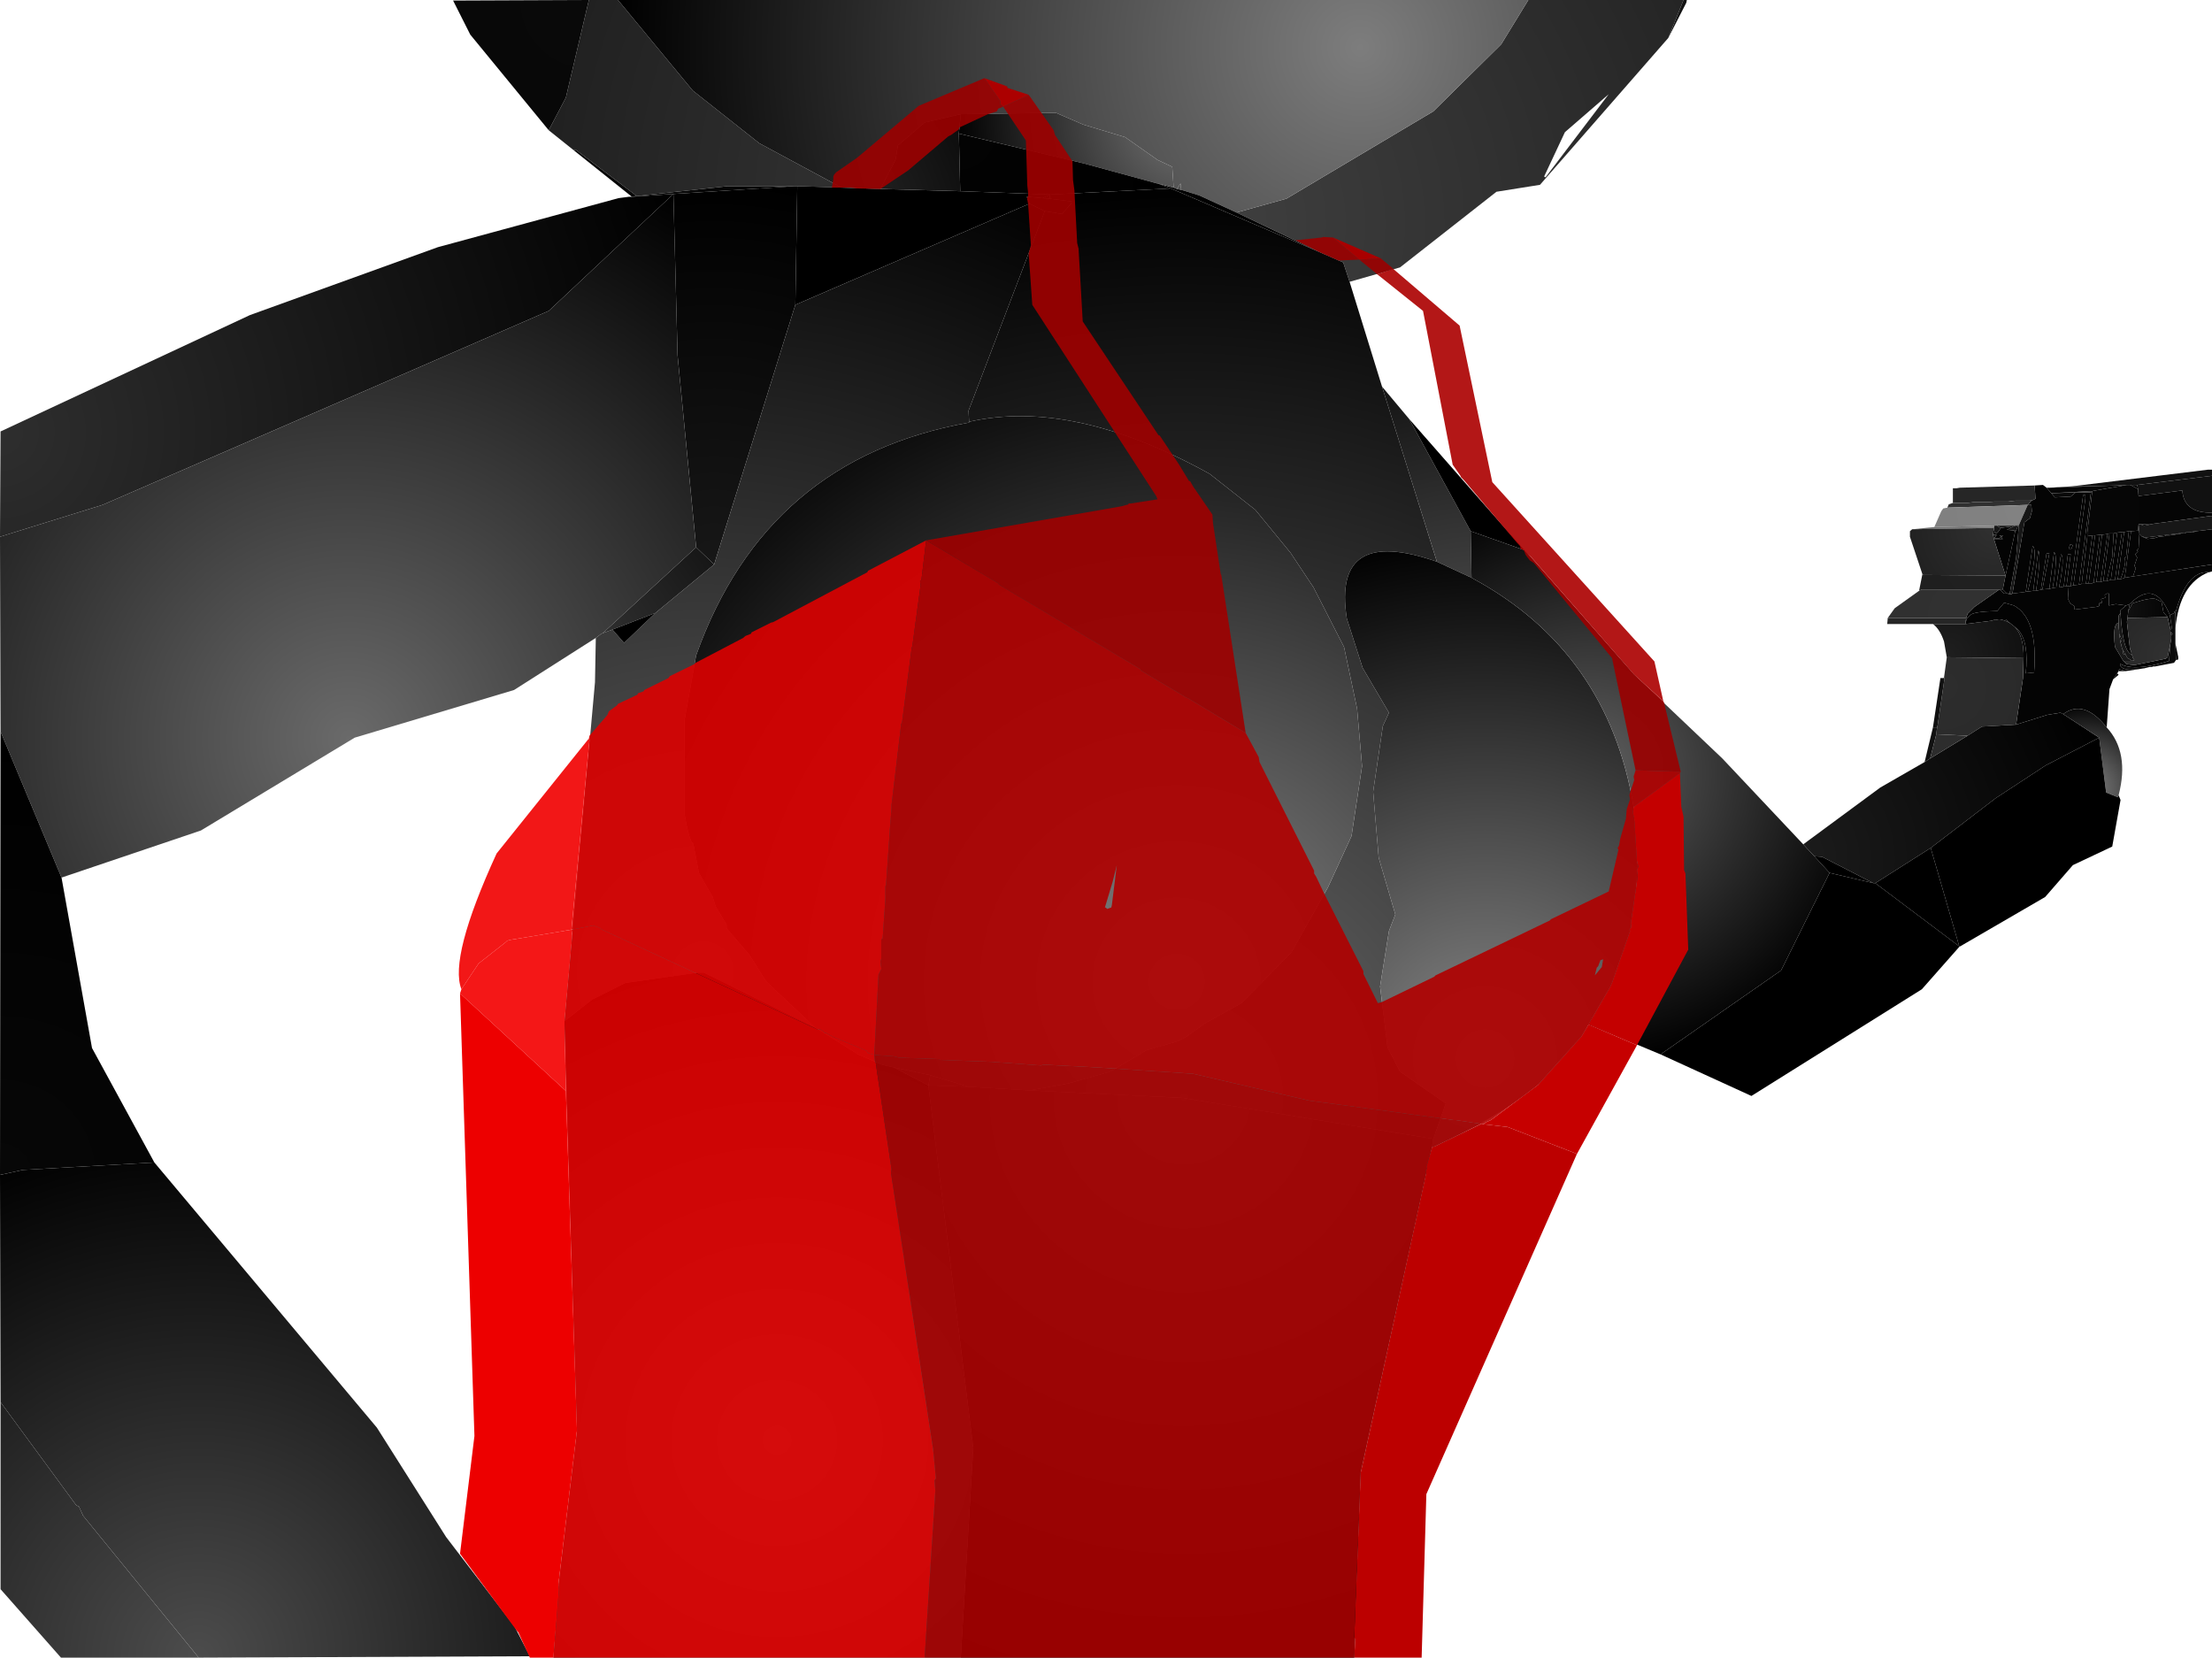 <?xml version="1.0" encoding="UTF-8" standalone="no"?>
<svg xmlns:xlink="http://www.w3.org/1999/xlink" height="299.1px" width="399.1px" xmlns="http://www.w3.org/2000/svg">
  <g transform="matrix(1.0, 0.0, 0.0, 1.0, 400.0, 300.0)">
    <path d="M-296.5 -272.9 L-301.0 -276.5 -297.9 -282.4 -293.75 -300.0 -288.5 -300.0 -275.0 -283.65 -263.0 -274.15 -248.15 -266.15 -256.15 -266.4 -256.75 -266.4 -268.75 -266.4 -284.9 -264.65 -285.15 -264.65 -296.15 -273.0 -296.5 -272.9 M-124.25 -300.0 L-96.25 -300.0 -99.0 -293.15 -122.15 -266.65 -130.0 -265.4 -147.4 -251.75 -156.5 -249.15 -157.65 -252.65 -161.9 -254.5 -176.9 -261.65 -167.9 -264.15 -141.4 -279.9 -129.15 -292.0 -124.25 -300.0 M-117.65 -276.15 L-121.4 -268.15 -121.15 -268.0 -109.75 -283.0 -117.65 -276.15" fill="url(#gradient0)" fill-rule="evenodd" stroke="none"/>
    <path d="M-288.5 -300.0 L-124.25 -300.0 -129.15 -292.0 -141.4 -279.9 -167.9 -264.15 -176.9 -261.65 -183.65 -264.75 -186.9 -265.75 -187.0 -266.9 -187.65 -265.9 -188.25 -266.15 -188.5 -269.9 -191.15 -271.15 -197.0 -275.25 -204.5 -277.5 -209.5 -279.65 -226.65 -279.4 -233.15 -277.9 -238.0 -273.75 -238.4 -271.25 -241.15 -265.9 -248.15 -266.15 -263.0 -274.15 -275.0 -283.65 -288.5 -300.0" fill="url(#gradient1)" fill-rule="evenodd" stroke="none"/>
    <path d="M-241.15 -265.9 L-226.75 -265.5 -210.5 -264.9 -211.9 -264.25 -214.75 -264.5 -214.25 -263.25 -256.5 -245.0 -256.15 -266.4 -248.15 -266.15 -241.15 -265.9" fill="url(#gradient2)" fill-rule="evenodd" stroke="none"/>
    <path d="M-256.15 -266.4 L-256.5 -245.0 -271.15 -198.15 -274.4 -201.25 -277.75 -235.9 -278.5 -265.0 -256.75 -266.4 -256.15 -266.4" fill="url(#gradient3)" fill-rule="evenodd" stroke="none"/>
    <path d="M-256.75 -266.4 L-278.5 -265.0 -286.0 -264.5 -285.15 -264.65 -284.9 -264.65 -268.75 -266.4 -256.75 -266.4" fill="url(#gradient4)" fill-rule="evenodd" stroke="none"/>
    <path d="M-286.0 -264.5 L-296.5 -272.9 -296.15 -273.0 -285.15 -264.65 -286.0 -264.5" fill="url(#gradient5)" fill-rule="evenodd" stroke="none"/>
    <path d="M-301.0 -276.5 L-315.15 -293.75 -318.25 -299.9 -293.75 -300.0 -297.9 -282.4 -301.0 -276.5" fill="url(#gradient6)" fill-rule="evenodd" stroke="none"/>
    <path d="M-176.9 -261.65 L-161.9 -254.5 -188.75 -266.0 -191.15 -266.9 -188.25 -266.15 -187.65 -265.9 -186.9 -265.75 -183.65 -264.75 -176.9 -261.65" fill="url(#gradient7)" fill-rule="evenodd" stroke="none"/>
    <path d="M-186.9 -265.75 L-187.65 -265.9 -187.0 -266.9 -186.9 -265.75 M-188.25 -266.15 L-191.15 -266.9 -191.25 -266.9 -204.4 -270.5 -227.0 -275.9 -226.65 -279.4 -209.5 -279.65 -204.5 -277.5 -197.0 -275.25 -191.15 -271.15 -188.5 -269.9 -188.25 -266.15" fill="url(#gradient8)" fill-rule="evenodd" stroke="none"/>
    <path d="M-226.65 -279.4 L-227.0 -275.9 -226.75 -265.5 -241.15 -265.9 -238.4 -271.25 -238.0 -273.75 -233.15 -277.9 -226.65 -279.4" fill="url(#gradient9)" fill-rule="evenodd" stroke="none"/>
    <path d="M-96.25 -300.0 L-95.65 -300.0 -95.75 -299.5 -99.0 -293.15 -96.25 -300.0" fill="url(#gradient10)" fill-rule="evenodd" stroke="none"/>
    <path d="M-191.15 -266.9 L-188.75 -266.0 -210.5 -264.9 -226.75 -265.5 -227.0 -275.9 -204.4 -270.5 -191.25 -266.9 -191.15 -266.9" fill="url(#gradient11)" fill-rule="evenodd" stroke="none"/>
    <path d="M-156.5 -249.15 L-150.65 -230.25 -140.75 -198.65 Q-159.65 -205.25 -157.0 -188.4 L-154.15 -179.5 -149.4 -171.4 -150.5 -169.0 -152.25 -157.15 -151.25 -145.25 -148.25 -135.0 -149.4 -132.0 -151.0 -122.0 -149.65 -111.0 -147.4 -106.65 -139.15 -100.9 -141.4 -94.5 -186.65 -101.9 -214.25 -103.25 -207.25 -104.5 -199.65 -106.65 -193.15 -110.5 -187.4 -112.15 -186.0 -112.9 -182.5 -115.4 -176.0 -119.0 -167.0 -128.15 -160.4 -139.9 -156.15 -149.15 -154.25 -161.75 -155.15 -172.15 -157.5 -183.25 -163.0 -194.0 -167.15 -200.25 -173.5 -208.0 -181.75 -214.5 Q-206.4 -228.15 -225.15 -223.9 L-225.25 -225.9 -211.5 -261.9 -208.4 -261.4 -206.75 -263.25 -206.65 -263.65 -210.65 -264.15 -210.5 -264.9 -188.75 -266.0 -161.9 -254.5 -157.65 -252.65 -156.5 -249.15 M-232.15 -106.0 L-225.25 -103.9 -232.5 -104.15 -232.15 -106.0" fill="url(#gradient12)" fill-rule="evenodd" stroke="none"/>
    <path d="M-400.0 -203.15 L-399.9 -222.15 -354.9 -243.15 -321.0 -255.4 -288.4 -264.25 -286.5 -264.5 -286.0 -264.5 -278.5 -265.0 -301.0 -243.9 -381.5 -208.9 -400.0 -203.15" fill="url(#gradient13)" fill-rule="evenodd" stroke="none"/>
    <path d="M-292.5 -184.9 L-307.25 -175.5 -336.0 -166.9 -363.75 -150.15 -388.9 -141.65 -399.9 -168.0 -400.0 -203.15 -381.5 -208.9 -301.0 -243.9 -278.5 -265.0 -277.75 -235.9 -274.4 -201.25 -291.25 -185.75 -291.5 -185.65 -292.5 -184.9" fill="url(#gradient14)" fill-rule="evenodd" stroke="none"/>
    <path d="M-298.15 -115.75 L-292.65 -176.9 -292.5 -184.9 -291.5 -185.65 -291.25 -185.75 -289.5 -186.4 -287.4 -184.0 -281.75 -189.4 -271.15 -198.15 -256.5 -245.0 -214.25 -263.25 -211.5 -261.9 -225.25 -225.9 -225.15 -223.9 -225.15 -223.75 Q-261.75 -217.25 -274.4 -181.75 L-276.5 -170.0 -276.5 -153.15 Q-275.65 -148.15 -274.9 -147.75 L-273.9 -142.5 -271.4 -138.15 -270.9 -136.5 -268.9 -133.15 -268.9 -132.5 -264.75 -127.65 -261.75 -122.9 -253.0 -114.65 -273.0 -124.5 -274.15 -124.5 -287.15 -122.65 -293.15 -119.65 -298.15 -115.75 M-210.65 -264.15 L-211.9 -264.25 -210.5 -264.9 -210.65 -264.15 M-232.15 -106.0 L-232.5 -104.15 -238.75 -107.4 -232.15 -106.0" fill="url(#gradient15)" fill-rule="evenodd" stroke="none"/>
    <path d="M-210.65 -264.15 L-206.65 -263.65 -206.75 -263.25 -208.4 -261.4 -211.5 -261.9 -214.25 -263.25 -214.75 -264.5 -211.9 -264.25 -210.65 -264.15" fill="url(#gradient16)" fill-rule="evenodd" stroke="none"/>
    <path d="M-225.15 -223.9 Q-206.4 -228.15 -181.75 -214.5 L-173.5 -208.0 -167.15 -200.25 -163.0 -194.0 -157.5 -183.25 -155.15 -172.15 -154.25 -161.75 -156.15 -149.15 -160.4 -139.9 -167.0 -128.15 -176.0 -119.0 -182.5 -115.4 -186.0 -112.9 -187.4 -112.15 -193.15 -110.5 -199.65 -106.65 -207.25 -104.5 -214.25 -103.25 -225.25 -103.9 -232.15 -106.0 -238.75 -107.4 -240.9 -107.9 -245.15 -109.75 -253.0 -114.65 -261.75 -122.9 -264.75 -127.65 -268.9 -132.5 -268.9 -133.15 -270.9 -136.5 -271.4 -138.15 -273.9 -142.5 -274.9 -147.75 Q-275.65 -148.15 -276.5 -153.15 L-276.5 -170.0 -274.4 -181.75 Q-261.75 -217.25 -225.15 -223.75 L-225.15 -223.9" fill="url(#gradient17)" fill-rule="evenodd" stroke="none"/>
    <path d="M-141.65 -92.9 L-154.5 -34.4 -155.65 -0.9 -226.65 -0.9 -224.4 -38.75 -232.5 -104.15 -225.25 -103.9 -214.25 -103.25 -186.65 -101.9 -141.4 -94.5 -141.65 -92.9" fill="url(#gradient18)" fill-rule="evenodd" stroke="none"/>
    <path d="M-226.65 -0.9 L-300.15 -0.9 -299.4 -12.5 -295.9 -41.65 -298.15 -115.75 -293.15 -119.65 -287.15 -122.65 -274.15 -124.5 -273.0 -124.5 -253.0 -114.65 -245.15 -109.75 -240.9 -107.9 -238.75 -107.4 -232.5 -104.15 -224.4 -38.75 -226.65 -0.9" fill="url(#gradient19)" fill-rule="evenodd" stroke="none"/>
    <path d="M-150.65 -230.25 L-145.75 -224.4 -134.65 -204.15 -134.5 -195.75 -140.75 -198.65 -150.65 -230.25" fill="url(#gradient20)" fill-rule="evenodd" stroke="none"/>
    <path d="M-113.4 -115.15 Q-119.0 -103.25 -141.65 -92.9 L-141.4 -94.5 -139.15 -100.9 -147.4 -106.65 -149.65 -111.0 -151.0 -122.0 -149.4 -132.0 -148.25 -135.0 -151.25 -145.25 -152.25 -157.15 -150.5 -169.0 -149.4 -171.4 -154.15 -179.5 -157.0 -188.4 Q-159.65 -205.25 -140.75 -198.65 L-134.5 -195.75 Q-109.9 -182.5 -105.25 -154.4 -102.4 -130.15 -112.65 -116.4 L-113.4 -115.15" fill="url(#gradient21)" fill-rule="evenodd" stroke="none"/>
    <path d="M-145.75 -224.4 L-125.0 -200.75 -134.65 -204.15 -145.75 -224.4" fill="url(#gradient22)" fill-rule="evenodd" stroke="none"/>
    <path d="M-100.4 -109.75 L-109.15 -113.4 -112.65 -116.4 Q-102.4 -130.15 -105.25 -154.4 -109.9 -182.5 -134.5 -195.75 L-134.65 -204.15 -125.0 -200.75 -105.15 -178.25 -89.25 -163.15 -74.65 -147.65 -72.65 -145.5 -69.9 -142.5 -78.65 -124.9 -100.4 -109.75" fill="url(#gradient23)" fill-rule="evenodd" stroke="none"/>
    <path d="M-26.15 -212.25 L-1.65 -215.25 -0.9 -215.25 -0.9 -214.15 -14.4 -212.5 -15.65 -212.5 -16.25 -212.5 -16.5 -212.45 -21.3 -212.3 -26.15 -212.25" fill="url(#gradient24)" fill-rule="evenodd" stroke="none"/>
    <path d="M-34.15 -208.9 L-33.5 -209.65 -33.25 -209.75 -32.75 -210.0 -32.9 -212.4 -31.4 -212.5 -30.75 -212.0 -29.9 -211.0 -29.25 -210.25 -26.4 -210.4 -25.5 -211.15 -22.75 -211.15 -24.9 -194.5 -25.9 -194.4 -23.75 -210.0 -23.75 -210.65 -24.15 -210.65 -26.4 -194.25 -26.75 -194.25 -27.15 -194.25 -26.4 -200.0 -26.9 -200.0 -27.65 -194.15 -28.5 -194.0 Q-27.4 -199.4 -28.15 -200.0 L-29.0 -194.0 -29.65 -193.9 Q-28.65 -199.75 -29.4 -200.4 L-30.25 -193.75 -31.5 -193.65 -32.65 -193.4 Q-31.65 -199.9 -32.25 -200.65 L-33.15 -193.4 -34.15 -193.25 -36.9 -192.9 -34.75 -205.75 -33.75 -206.5 -33.4 -207.75 -33.5 -208.9 -34.15 -208.9 M-36.4 -204.15 L-38.15 -196.15 -40.25 -202.75 -38.65 -202.75 -38.9 -203.0 -38.65 -203.4 -39.25 -203.4 -38.9 -203.15 -39.25 -202.9 -40.15 -202.9 -39.75 -203.5 -40.4 -203.5 -40.25 -204.75 Q-40.15 -202.75 -39.0 -204.75 L-37.15 -205.0 -36.75 -205.0 -37.9 -204.4 -36.25 -204.25 -36.75 -204.25 -36.4 -204.15 M-34.15 -193.25 Q-32.25 -200.65 -33.25 -201.5 L-34.5 -193.25 -34.15 -193.25 M-31.5 -193.65 L-30.25 -200.15 -30.75 -200.15 -31.75 -193.75 -31.5 -193.65 M-26.0 -201.65 L-26.5 -201.75 -26.75 -201.0 -26.25 -201.0 -26.0 -201.65 M-23.4 -203.25 L-22.5 -203.4 -23.65 -194.65 -24.4 -194.65 -23.4 -203.25 M-22.0 -203.4 L-21.15 -203.5 -22.25 -194.9 -22.5 -194.75 -23.15 -194.75 -22.0 -203.4 M-20.75 -203.5 L-19.75 -203.65 -21.0 -195.0 -21.75 -195.0 -20.75 -203.5 M-19.4 -203.75 L-18.65 -203.75 -18.9 -199.5 -19.9 -195.15 -20.5 -195.15 -19.4 -203.75 M-18.0 -203.9 L-17.15 -204.0 -18.4 -195.4 -19.15 -195.4 -18.0 -203.9 M-16.75 -204.0 L-15.9 -204.15 -16.4 -199.5 -16.75 -199.25 Q-16.15 -198.9 -17.4 -195.5 L-17.9 -195.5 -16.75 -204.0 M-15.5 -204.15 L-14.25 -204.25 -14.15 -205.4 -14.0 -203.65 -14.15 -201.0 -14.5 -200.75 -14.25 -200.5 -14.75 -200.0 -14.4 -199.4 -14.9 -197.9 -14.65 -197.5 -15.15 -196.0 -16.65 -195.75 -15.5 -204.15 M-14.25 -211.75 L-15.65 -212.5 -14.4 -212.5 -14.25 -211.75" fill="url(#gradient25)" fill-rule="evenodd" stroke="none"/>
    <path d="M-0.9 -214.15 L-0.9 -207.5 Q-6.0 -207.4 -6.25 -211.5 L-14.15 -210.5 -14.25 -211.75 -14.4 -212.5 -0.9 -214.15" fill="url(#gradient26)" fill-rule="evenodd" stroke="none"/>
    <path d="M-30.15 -212.0 L-26.15 -212.25 -21.3 -212.3 -30.15 -212.0" fill="url(#gradient27)" fill-rule="evenodd" stroke="none"/>
    <path d="M-16.25 -212.5 L-15.65 -212.5 -14.25 -211.75 -14.15 -210.5 -14.15 -205.4 -14.25 -204.25 -15.5 -204.15 -15.9 -204.15 -16.75 -204.0 -17.15 -204.0 -18.0 -203.9 -18.65 -203.75 -19.4 -203.75 -19.75 -203.65 -20.75 -203.5 -21.15 -203.5 -22.0 -203.4 -22.5 -203.4 -23.4 -203.25 -23.4 -203.9 -22.5 -211.4 -16.25 -212.5" fill="url(#gradient28)" fill-rule="evenodd" stroke="none"/>
    <path d="M-30.75 -212.0 L-30.15 -212.0 -21.3 -212.3 -16.5 -212.45 -16.25 -212.5 -22.5 -211.4 -29.9 -211.0 -30.75 -212.0" fill="url(#gradient29)" fill-rule="evenodd" stroke="none"/>
    <path d="M-33.9 -209.65 L-36.4 -209.65 -37.65 -209.5 -40.15 -209.5 -41.25 -209.4 -43.9 -209.4 -45.0 -209.25 -47.65 -209.25 -47.65 -211.9 -47.0 -211.9 -46.4 -212.0 -32.9 -212.4 -32.75 -210.0 -33.25 -209.75 -33.9 -209.65" fill="url(#gradient30)" fill-rule="evenodd" stroke="none"/>
    <path d="M-22.75 -211.15 L-25.5 -211.15 -29.9 -211.0 -22.5 -211.4 -22.75 -211.15" fill="url(#gradient31)" fill-rule="evenodd" stroke="none"/>
    <path d="M-48.65 -208.4 L-48.4 -209.0 -47.65 -209.25 -45.0 -209.25 -43.9 -209.4 -41.25 -209.4 -40.15 -209.5 -37.65 -209.5 -36.4 -209.65 -33.9 -209.65 -33.5 -209.65 -34.15 -208.9 -48.65 -208.4" fill="url(#gradient32)" fill-rule="evenodd" stroke="none"/>
    <path d="M-48.65 -208.4 L-34.15 -208.9 -35.75 -205.25 -40.15 -205.15 -51.0 -204.9 -49.75 -207.75 -49.4 -208.25 -48.65 -208.4" fill="url(#gradient33)" fill-rule="evenodd" stroke="none"/>
    <path d="M-33.5 -209.65 L-33.9 -209.65 -33.25 -209.75 -33.5 -209.65" fill="url(#gradient34)" fill-rule="evenodd" stroke="none"/>
    <path d="M-24.9 -194.5 L-22.75 -211.15 -22.5 -211.4 -23.4 -203.9 -23.4 -203.25 -24.4 -194.65 -24.9 -194.5" fill="url(#gradient35)" fill-rule="evenodd" stroke="none"/>
    <path d="M-22.5 -203.4 L-22.0 -203.4 -23.15 -194.75 -23.65 -194.65 -22.5 -203.4" fill="url(#gradient36)" fill-rule="evenodd" stroke="none"/>
    <path d="M-0.9 -198.15 L-0.9 -196.9 -1.4 -196.75 -1.5 -196.75 Q-5.4 -197.0 -7.4 -189.75 L-7.75 -189.65 -7.5 -189.5 -8.5 -189.0 Q-11.15 -195.65 -15.75 -191.0 L-16.4 -190.75 -18.25 -191.0 -19.5 -190.75 -19.5 -192.9 -19.9 -192.9 -20.25 -192.65 -20.15 -192.15 -20.9 -191.9 -20.75 -191.25 -21.25 -191.15 -21.25 -190.65 -21.75 -190.5 -25.75 -190.0 -25.75 -190.65 -26.5 -191.15 -26.9 -192.0 -26.75 -194.25 -26.4 -194.25 -25.9 -194.4 -24.9 -194.5 -24.4 -194.65 -23.65 -194.65 -23.15 -194.75 -22.5 -194.75 -22.25 -194.9 -21.75 -195.0 -21.0 -195.0 -20.5 -195.15 -19.9 -195.15 -19.15 -195.4 -18.4 -195.4 -17.9 -195.5 -17.4 -195.5 -16.65 -195.75 -15.15 -196.0 -0.9 -198.15" fill="url(#gradient37)" fill-rule="evenodd" stroke="none"/>
    <path d="M-21.15 -203.5 L-20.75 -203.5 -21.75 -195.0 -22.25 -194.9 -21.15 -203.5" fill="url(#gradient38)" fill-rule="evenodd" stroke="none"/>
    <path d="M-19.75 -203.65 L-19.4 -203.75 -20.5 -195.15 -21.0 -195.0 -19.75 -203.65" fill="url(#gradient39)" fill-rule="evenodd" stroke="none"/>
    <path d="M-25.5 -211.15 L-26.4 -210.4 -29.25 -210.25 -29.9 -211.0 -25.5 -211.15" fill="url(#gradient40)" fill-rule="evenodd" stroke="none"/>
    <path d="M-0.9 -207.5 L-0.9 -206.9 -1.15 -206.9 -11.4 -205.5 -13.9 -205.4 -14.15 -205.4 -14.15 -210.5 -6.25 -211.5 Q-6.0 -207.4 -0.9 -207.5" fill="url(#gradient41)" fill-rule="evenodd" stroke="none"/>
    <path d="M-0.9 -206.9 L-0.9 -204.5 -3.75 -204.15 -13.0 -203.0 -13.25 -203.15 -13.5 -203.15 -14.0 -203.65 -14.15 -205.4 -13.9 -205.4 -13.15 -205.15 -11.4 -205.5 -1.15 -206.9 -0.9 -206.9" fill="url(#gradient42)" fill-rule="evenodd" stroke="none"/>
    <path d="M-1.5 -196.75 Q-6.75 -194.65 -7.5 -186.65 L-7.5 -189.5 -7.4 -189.75 Q-5.4 -197.0 -1.5 -196.75 M-7.5 -183.9 L-7.0 -181.5 -7.0 -181.0 -7.4 -180.9 -7.5 -183.9 M-14.15 -179.25 L-16.5 -178.9 -17.65 -179.25 -17.75 -178.9 -18.0 -178.5 -18.75 -177.4 -19.4 -175.65 -19.9 -168.75 Q-24.0 -173.9 -27.75 -171.15 L-28.25 -171.4 -30.65 -171.0 -36.25 -169.25 -35.0 -177.65 -34.9 -181.25 Q-34.8 -185.2 -36.55 -186.95 L-35.9 -186.4 Q-33.9 -184.15 -34.5 -178.5 L-33.0 -178.65 Q-32.25 -188.4 -36.65 -190.75 L-38.4 -191.25 -39.65 -189.75 Q-44.0 -189.65 -44.5 -189.0 L-45.15 -188.4 -45.4 -187.4 -45.25 -188.5 -45.0 -189.25 -43.75 -190.5 -39.25 -193.65 -38.4 -192.9 -37.9 -192.9 -37.15 -192.75 -36.9 -192.9 -34.15 -193.25 -33.15 -193.4 -32.65 -193.4 -31.5 -193.65 -30.25 -193.75 -29.65 -193.9 -29.0 -194.0 -28.5 -194.0 -27.65 -194.15 -27.15 -194.25 -26.75 -194.25 -26.9 -192.0 -26.5 -191.15 -25.75 -190.65 -25.75 -190.0 -21.75 -190.5 -21.25 -190.65 -21.25 -191.15 -20.75 -191.25 -20.9 -191.9 -20.15 -192.15 -20.25 -192.65 -19.9 -192.9 -19.5 -192.9 -19.5 -190.75 -18.25 -191.0 -16.4 -190.75 -17.4 -189.9 -17.4 -189.4 -17.75 -188.9 -17.75 -187.65 Q-18.9 -187.4 -18.4 -183.25 L-16.9 -180.75 -16.25 -180.15 -14.9 -180.0 -9.25 -181.15 -8.9 -181.4 -8.4 -183.9 -8.65 -180.75 Q-15.0 -178.75 -17.5 -180.25 -17.5 -178.85 -14.15 -179.25 M-13.5 -203.15 L-13.25 -203.15 -13.0 -203.0 -3.75 -204.15 -4.15 -204.0 -4.65 -204.0 -5.0 -203.9 -5.5 -203.9 -5.9 -203.75 -6.4 -203.75 -6.75 -203.65 -7.25 -203.65 -7.65 -203.5 -8.15 -203.5 -8.5 -203.4 -9.15 -203.4 -9.5 -203.25 -10.5 -203.15 -11.25 -202.9 -12.5 -202.75 -13.5 -203.15 M-11.4 -205.5 L-13.15 -205.15 -13.9 -205.4 -11.4 -205.5 M-8.9 -188.65 L-9.65 -189.5 -10.0 -191.4 -11.0 -191.9 Q-11.9 -192.25 -15.25 -191.15 L-16.0 -189.75 -15.75 -191.0 Q-11.15 -195.65 -8.5 -189.0 L-8.15 -186.65 -8.4 -186.4 -8.9 -188.65 M-8.4 -186.0 L-8.0 -185.65 -8.25 -185.4 -8.4 -186.0 M-17.65 -185.65 L-17.15 -184.5 -17.4 -184.15 -17.65 -185.65 M-17.0 -182.75 L-16.5 -181.9 -16.9 -182.0 -17.0 -182.75 M-39.15 -188.25 L-38.15 -188.25 -37.2 -187.45 Q-38.05 -188.05 -39.15 -188.25" fill="url(#gradient43)" fill-rule="evenodd" stroke="none"/>
    <path d="M-0.9 -204.5 L-0.9 -198.15 -15.15 -196.0 -14.65 -197.5 -14.9 -197.9 -14.4 -199.4 -14.75 -200.0 -14.25 -200.5 -14.5 -200.75 -14.15 -201.0 -14.0 -203.65 -13.5 -203.15 -12.5 -202.75 -11.25 -202.9 -10.5 -203.15 -9.5 -203.25 -9.15 -203.4 -8.5 -203.4 -8.15 -203.5 -7.65 -203.5 -7.25 -203.65 -6.75 -203.65 -6.4 -203.75 -5.9 -203.75 -5.5 -203.9 -5.0 -203.9 -4.65 -204.0 -4.15 -204.0 -3.75 -204.15 -0.9 -204.5" fill="url(#gradient44)" fill-rule="evenodd" stroke="none"/>
    <path d="M-15.9 -204.15 L-15.5 -204.15 -16.65 -195.75 -17.4 -195.5 Q-16.15 -198.9 -16.75 -199.25 L-16.4 -199.5 -15.9 -204.15" fill="url(#gradient45)" fill-rule="evenodd" stroke="none"/>
    <path d="M-17.15 -204.0 L-16.75 -204.0 -17.9 -195.5 -18.4 -195.4 -17.15 -204.0" fill="url(#gradient46)" fill-rule="evenodd" stroke="none"/>
    <path d="M-18.65 -203.75 L-18.0 -203.9 -19.15 -195.4 -19.9 -195.15 -18.9 -199.5 -18.65 -203.75" fill="url(#gradient47)" fill-rule="evenodd" stroke="none"/>
    <path d="M-37.4 -192.9 L-36.25 -199.25 -35.75 -205.25 -34.15 -208.9 -33.5 -208.9 -33.4 -207.75 -33.75 -206.5 -34.75 -205.75 -36.9 -192.9 -37.15 -192.75 -37.4 -192.9" fill="url(#gradient48)" fill-rule="evenodd" stroke="none"/>
    <path d="M-33.15 -193.4 L-32.25 -200.65 Q-31.65 -199.9 -32.65 -193.4 L-33.15 -193.4" fill="url(#gradient49)" fill-rule="evenodd" stroke="none"/>
    <path d="M-30.25 -193.75 L-29.4 -200.4 Q-28.65 -199.75 -29.65 -193.9 L-30.25 -193.75" fill="url(#gradient50)" fill-rule="evenodd" stroke="none"/>
    <path d="M-29.0 -194.0 L-28.15 -200.0 Q-27.4 -199.4 -28.5 -194.0 L-29.0 -194.0" fill="url(#gradient51)" fill-rule="evenodd" stroke="none"/>
    <path d="M-27.65 -194.15 L-26.9 -200.0 -26.4 -200.0 -27.15 -194.25 -27.65 -194.15" fill="url(#gradient52)" fill-rule="evenodd" stroke="none"/>
    <path d="M-35.75 -205.25 L-35.9 -205.15 -36.4 -205.15 -39.65 -205.15 -40.15 -205.15 -35.75 -205.25" fill="url(#gradient53)" fill-rule="evenodd" stroke="none"/>
    <path d="M-55.0 -204.5 L-51.0 -204.9 -40.15 -205.15 -40.25 -204.75 -55.0 -204.5" fill="url(#gradient54)" fill-rule="evenodd" stroke="none"/>
    <path d="M-35.9 -205.15 L-36.25 -204.25 -36.4 -204.15 -36.75 -204.25 -36.25 -204.25 -37.9 -204.4 -36.75 -205.0 -36.4 -205.15 -35.9 -205.15 M-39.0 -204.75 Q-40.15 -202.75 -40.25 -204.75 L-40.15 -205.15 -39.65 -205.15 -39.5 -205.0 -39.0 -204.75 M-40.4 -203.5 L-39.75 -203.5 -40.15 -202.9 -39.25 -202.9 -38.9 -203.15 -39.25 -203.4 -38.65 -203.4 -38.9 -203.0 -38.65 -202.75 -40.25 -202.75 -40.4 -203.5" fill="url(#gradient55)" fill-rule="evenodd" stroke="none"/>
    <path d="M-36.75 -205.0 L-37.15 -205.0 -39.0 -204.75 -39.5 -205.0 -39.65 -205.15 -36.4 -205.15 -36.75 -205.0" fill="url(#gradient56)" fill-rule="evenodd" stroke="none"/>
    <path d="M-35.9 -205.15 L-35.75 -205.25 -36.25 -199.25 -37.4 -192.9 -37.9 -192.9 -38.65 -193.65 -38.15 -196.15 -36.4 -204.15 -36.25 -204.25 -35.9 -205.15" fill="url(#gradient57)" fill-rule="evenodd" stroke="none"/>
    <path d="M-53.15 -196.4 L-55.4 -203.15 -55.4 -204.15 -55.0 -204.5 -40.25 -204.75 -40.4 -203.5 -40.25 -202.75 -38.15 -196.15 -53.0 -196.25 -53.15 -196.4" fill="url(#gradient58)" fill-rule="evenodd" stroke="none"/>
    <path d="M-26.0 -201.65 L-26.25 -201.0 -26.75 -201.0 -26.5 -201.75 -26.0 -201.65" fill="url(#gradient59)" fill-rule="evenodd" stroke="none"/>
    <path d="M-274.4 -201.25 L-271.15 -198.15 -281.75 -189.4 -289.5 -186.4 -291.25 -185.75 -274.4 -201.25" fill="url(#gradient60)" fill-rule="evenodd" stroke="none"/>
    <path d="M-281.75 -189.4 L-287.4 -184.0 -289.5 -186.4 -281.75 -189.4" fill="url(#gradient61)" fill-rule="evenodd" stroke="none"/>
    <path d="M-7.5 -186.65 L-7.5 -183.9 -7.4 -180.9 -7.75 -180.4 -11.15 -179.75 -11.5 -179.75 -11.75 -179.65 -12.15 -179.65 -13.15 -179.4 -13.25 -179.4 -14.15 -179.25 Q-17.5 -178.85 -17.5 -180.25 -15.0 -178.75 -8.65 -180.75 L-8.4 -183.9 -8.25 -184.75 -8.25 -185.4 -8.0 -185.65 -8.4 -186.0 -8.4 -186.4 -8.15 -186.65 -8.5 -189.0 -7.5 -189.5 -7.75 -189.65 -7.4 -189.75 -7.5 -189.5 -7.5 -186.65" fill="url(#gradient62)" fill-rule="evenodd" stroke="none"/>
    <path d="M-15.75 -191.0 L-16.0 -189.75 -16.15 -188.5 -16.25 -187.75 -15.75 -183.4 -15.75 -183.25 -15.65 -182.75 -15.5 -182.5 -15.4 -181.9 Q-17.0 -182.4 -17.4 -189.4 L-17.4 -189.9 -16.4 -190.75 -15.75 -191.0" fill="url(#gradient63)" fill-rule="evenodd" stroke="none"/>
    <path d="M-53.75 -193.4 L-53.15 -196.4 -53.0 -196.25 -38.15 -196.15 -38.65 -193.65 -39.25 -193.65 -53.25 -193.65 -53.75 -193.4" fill="url(#gradient64)" fill-rule="evenodd" stroke="none"/>
    <path d="M-59.4 -188.5 L-58.15 -190.25 -53.75 -193.4 -53.25 -193.65 -39.25 -193.65 -43.75 -190.5 -45.0 -189.25 -45.25 -188.5 -59.4 -188.5" fill="url(#gradient65)" fill-rule="evenodd" stroke="none"/>
    <path d="M-38.65 -193.65 L-37.9 -192.9 -38.4 -192.9 -39.25 -193.65 -38.65 -193.65" fill="url(#gradient66)" fill-rule="evenodd" stroke="none"/>
    <path d="M-26.4 -194.25 L-24.15 -210.65 -23.75 -210.65 -23.75 -210.0 -25.9 -194.4 -26.4 -194.25" fill="url(#gradient67)" fill-rule="evenodd" stroke="none"/>
    <path d="M-31.5 -193.65 L-31.75 -193.75 -30.75 -200.15 -30.25 -200.15 -31.5 -193.65" fill="url(#gradient68)" fill-rule="evenodd" stroke="none"/>
    <path d="M-34.15 -193.25 L-34.5 -193.25 -33.25 -201.5 Q-32.25 -200.65 -34.15 -193.25" fill="url(#gradient69)" fill-rule="evenodd" stroke="none"/>
    <path d="M-51.25 -187.4 L-59.5 -187.4 -59.4 -188.5 -45.25 -188.5 -45.4 -187.4 -51.25 -187.4" fill="url(#gradient70)" fill-rule="evenodd" stroke="none"/>
    <path d="M-37.9 -192.9 L-37.4 -192.9 -37.15 -192.75 -37.9 -192.9" fill="url(#gradient71)" fill-rule="evenodd" stroke="none"/>
    <path d="M-16.0 -189.75 L-15.25 -191.15 Q-11.9 -192.25 -11.0 -191.9 L-10.0 -191.4 -9.65 -189.5 -8.9 -188.65 -16.15 -188.5 -16.0 -189.75" fill="url(#gradient72)" fill-rule="evenodd" stroke="none"/>
    <path d="M-8.9 -188.65 L-8.4 -186.4 -8.4 -186.0 -8.25 -185.4 -8.25 -184.75 -8.4 -183.9 -8.9 -181.4 -9.25 -181.15 -14.9 -180.0 -16.25 -180.15 -16.9 -180.75 -15.4 -180.75 -14.9 -180.9 -15.15 -181.25 -15.25 -181.5 -15.25 -181.65 -15.4 -181.9 -15.5 -182.5 -15.65 -182.75 -15.75 -183.25 -15.75 -183.4 -16.25 -187.75 -16.15 -188.5 -8.9 -188.65" fill="url(#gradient73)" fill-rule="evenodd" stroke="none"/>
    <path d="M-15.4 -181.9 L-15.25 -181.65 -15.25 -181.5 -15.15 -181.25 -14.9 -180.9 -15.4 -180.75 -15.65 -181.0 -16.15 -181.25 -16.5 -181.9 -17.0 -182.75 -17.15 -183.0 -17.15 -183.15 -17.25 -183.5 -17.25 -183.65 -17.4 -184.0 -17.4 -184.15 -17.15 -184.5 -17.65 -185.65 -17.65 -186.15 -17.75 -187.0 -17.75 -187.65 -17.75 -188.9 -17.4 -189.4 Q-17.0 -182.4 -15.4 -181.9" fill="url(#gradient74)" fill-rule="evenodd" stroke="none"/>
    <path d="M-15.4 -180.75 L-16.9 -180.75 -18.4 -183.25 Q-18.9 -187.4 -17.75 -187.65 L-17.75 -187.0 -17.65 -186.15 -17.65 -185.65 -17.4 -184.15 -17.4 -184.0 -17.25 -183.65 -17.25 -183.5 -17.15 -183.15 -17.15 -183.0 -17.0 -182.75 -16.9 -182.0 -16.5 -181.9 -16.15 -181.25 -15.65 -181.0 -15.4 -180.75" fill="url(#gradient75)" fill-rule="evenodd" stroke="none"/>
    <path d="M-45.4 -187.4 L-45.15 -188.4 -44.5 -189.0 Q-44.0 -189.65 -39.65 -189.75 L-38.4 -191.25 -36.65 -190.75 Q-32.25 -188.4 -33.0 -178.65 L-34.5 -178.5 Q-33.9 -184.15 -35.9 -186.4 L-36.55 -186.95 -37.2 -187.45 -38.15 -188.25 -39.15 -188.25 -39.4 -188.25 -39.9 -188.15 -40.25 -188.15 -40.65 -188.0 -45.4 -187.4" fill="url(#gradient76)" fill-rule="evenodd" stroke="none"/>
    <path d="M-48.75 -181.4 L-49.25 -184.25 Q-50.0 -186.5 -51.25 -187.4 L-45.4 -187.4 -40.65 -188.0 -40.25 -188.15 -39.9 -188.15 -39.4 -188.25 -39.15 -188.25 Q-38.05 -188.05 -37.2 -187.45 L-36.55 -186.95 Q-34.8 -185.2 -34.9 -181.25 L-48.75 -181.4" fill="url(#gradient77)" fill-rule="evenodd" stroke="none"/>
    <path d="M-49.25 -177.75 L-48.75 -181.4 -34.9 -181.25 -35.0 -177.65 -36.25 -169.25 -42.4 -168.9 -45.0 -167.25 -50.65 -167.5 -50.5 -168.75 -50.4 -169.15 -49.15 -177.65 -49.25 -177.75" fill="url(#gradient78)" fill-rule="evenodd" stroke="none"/>
    <path d="M-49.5 -177.65 L-49.25 -177.75 -49.15 -177.65 -49.5 -177.65" fill="url(#gradient79)" fill-rule="evenodd" stroke="none"/>
    <path d="M-51.25 -168.75 L-49.9 -177.65 -49.5 -177.65 -49.15 -177.65 -50.4 -169.15 -50.5 -168.75 -51.25 -168.75" fill="url(#gradient80)" fill-rule="evenodd" stroke="none"/>
    <path d="M-52.75 -162.5 L-51.25 -168.75 -50.5 -168.75 -50.65 -167.5 -51.75 -163.15 -52.75 -162.5" fill="url(#gradient81)" fill-rule="evenodd" stroke="none"/>
    <path d="M-74.65 -147.65 L-60.75 -157.9 -52.75 -162.5 -51.75 -163.15 -45.0 -167.25 -42.4 -168.9 -36.25 -169.25 -30.65 -171.0 -28.25 -171.4 -27.75 -171.15 -21.25 -166.9 -30.9 -161.9 -39.9 -156.0 -51.65 -147.0 -61.65 -140.65 -62.0 -140.65 -71.25 -145.4 -72.65 -145.5 -74.65 -147.65" fill="url(#gradient82)" fill-rule="evenodd" stroke="none"/>
    <path d="M-50.65 -167.5 L-45.0 -167.25 -51.75 -163.15 -50.65 -167.5" fill="url(#gradient83)" fill-rule="evenodd" stroke="none"/>
    <path d="M-19.9 -168.75 Q-15.75 -164.25 -17.75 -156.5 L-17.9 -156.15 -20.0 -157.0 -21.25 -166.9 -27.75 -171.15 Q-24.0 -173.9 -19.9 -168.75" fill="url(#gradient84)" fill-rule="evenodd" stroke="none"/>
    <path d="M-18.0 -178.5 L-17.75 -178.25 -18.75 -177.4 -18.0 -178.5" fill="url(#gradient85)" fill-rule="evenodd" stroke="none"/>
    <path d="M-16.5 -178.9 L-17.75 -178.9 -17.65 -179.25 -16.5 -178.9" fill="url(#gradient86)" fill-rule="evenodd" stroke="none"/>
    <path d="M-388.9 -141.65 L-383.4 -110.9 -372.15 -90.25 -395.9 -88.9 -400.0 -88.0 -399.9 -168.0 -388.9 -141.65" fill="url(#gradient87)" fill-rule="evenodd" stroke="none"/>
    <path d="M-17.75 -156.5 L-17.4 -155.65 -18.9 -147.25 -26.0 -143.9 -31.0 -138.15 -46.5 -129.15 -46.5 -129.25 -51.65 -147.0 -39.9 -156.0 -30.9 -161.9 -21.25 -166.9 -20.0 -157.0 -17.9 -156.15 -17.75 -156.5" fill="url(#gradient88)" fill-rule="evenodd" stroke="none"/>
    <path d="M-51.65 -147.0 L-46.5 -129.25 -61.65 -140.65 -51.65 -147.0" fill="url(#gradient89)" fill-rule="evenodd" stroke="none"/>
    <path d="M-46.5 -129.15 L-53.25 -121.5 -84.0 -102.25 -100.4 -109.75 -78.65 -124.9 -69.9 -142.5 -62.0 -140.65 -61.65 -140.65 -46.5 -129.25 -46.5 -129.15" fill="url(#gradient90)" fill-rule="evenodd" stroke="none"/>
    <path d="M-62.0 -140.65 L-69.9 -142.5 -72.65 -145.5 -71.25 -145.4 -62.0 -140.65" fill="url(#gradient91)" fill-rule="evenodd" stroke="none"/>
    <path d="M-109.15 -113.4 L-113.4 -115.15 -112.65 -116.4 -109.15 -113.4" fill="url(#gradient92)" fill-rule="evenodd" stroke="none"/>
    <path d="M-372.15 -90.25 L-332.0 -42.4 -319.5 -22.65 -307.15 -6.5 -304.4 -1.15 -364.15 -0.9 -385.0 -26.5 -385.75 -28.15 -386.25 -28.4 -399.9 -47.0 -400.0 -88.0 -395.9 -88.9 -372.15 -90.25" fill="url(#gradient93)" fill-rule="evenodd" stroke="none"/>
    <path d="M-364.15 -0.9 L-389.0 -0.9 -399.9 -13.25 -399.9 -47.0 -386.25 -28.4 -385.75 -28.15 -385.0 -26.5 -364.15 -0.9" fill="url(#gradient94)" fill-rule="evenodd" stroke="none"/>
    <path d="M-222.4 -285.9 L-218.25 -284.4 -218.25 -284.15 -214.4 -282.9 -219.0 -280.75 -219.5 -281.25 -219.5 -281.75 -222.4 -285.9" fill="#ac0000" fill-rule="evenodd" stroke="none"/>
    <path d="M-154.75 -253.15 L-150.9 -253.4 -148.9 -251.75 -148.65 -251.5 -151.5 -250.5 -154.75 -253.15 -158.5 -253.0 -161.9 -254.5 -166.25 -256.65 -161.5 -257.15 -161.25 -257.25 -159.5 -257.15 -154.75 -253.15 M-124.9 -200.4 L-123.75 -199.5 -105.15 -178.25 -99.9 -173.5 -99.75 -173.15 -96.75 -160.75 -104.9 -161.0 -109.15 -181.25 -123.25 -198.4 -124.0 -198.9 -124.65 -199.75 -124.9 -200.25 -124.9 -200.4 M-219.0 -280.75 L-219.9 -280.4 -220.15 -279.9 -221.75 -279.4 -226.9 -277.0 -227.0 -276.65 -228.4 -275.65 -228.9 -275.4 -236.15 -269.25 -241.15 -265.9 -245.4 -266.0 -246.5 -266.15 -249.9 -266.15 -249.65 -267.65 -249.65 -268.15 -249.5 -268.5 -249.15 -268.9 -245.4 -271.5 -234.25 -280.9 -222.4 -285.9 -219.5 -281.75 -219.5 -281.25 -219.0 -280.75" fill="#9b0000" fill-opacity="0.91" fill-rule="evenodd" stroke="none"/>
    <path d="M-232.9 -202.5 L-197.65 -208.65 -196.4 -209.0 -196.4 -209.15 -196.0 -209.15 -191.15 -209.9 -191.4 -210.5 -213.75 -245.0 -214.4 -254.25 -214.0 -255.75 -214.5 -263.15 -214.65 -264.0 -214.65 -264.5 -214.5 -264.5 -214.5 -265.15 -214.65 -266.5 -214.9 -274.65 -219.0 -280.75 -214.4 -282.9 -209.9 -276.5 -209.65 -275.65 -206.5 -270.9 -206.4 -267.5 -206.15 -265.65 -205.65 -256.15 -205.4 -255.15 -204.65 -242.0 -191.0 -221.5 -190.75 -221.4 -187.25 -216.15 -185.5 -213.25 -185.25 -213.15 -184.75 -212.25 -181.25 -207.15 -181.15 -205.65 -179.75 -196.4 -179.65 -196.25 -175.25 -167.75 -185.65 -174.0 -186.0 -174.15 -194.15 -179.0 -194.25 -179.25 -219.75 -194.5 -219.9 -194.75 -232.9 -202.5" fill="#9e0000" fill-opacity="0.91" fill-rule="evenodd" stroke="none"/>
    <path d="M-293.75 -166.75 L-293.65 -167.25 -290.4 -171.0 -290.15 -171.65 -288.65 -172.75 -288.5 -173.0 -285.0 -174.65 -284.9 -174.9 -283.9 -175.25 -283.75 -175.5 -279.4 -177.65 -279.15 -178.0 -274.75 -180.15 -274.5 -180.4 -265.9 -184.9 -265.5 -185.25 -264.5 -185.65 -264.4 -185.9 -260.9 -187.65 -260.5 -187.75 -243.5 -196.75 -243.4 -197.0 -232.9 -202.5 -233.75 -195.4 -234.0 -195.15 -233.9 -194.4 -235.4 -183.4 -235.5 -183.15 -237.25 -169.65 -237.4 -169.4 -239.15 -154.75 -239.15 -154.15 -239.4 -151.0 -240.15 -140.25 -240.25 -140.15 -240.25 -137.9 -240.75 -130.65 -241.0 -130.5 -241.0 -127.0 -241.15 -126.5 -241.0 -125.25 -241.0 -125.15 -241.5 -124.15 -242.25 -109.65 -243.4 -110.0 -243.65 -110.4 -249.65 -112.9 -251.0 -113.65 -251.25 -113.65 -251.4 -113.9 -252.0 -114.25 -252.5 -114.25 -291.15 -132.15 -292.0 -132.65 -293.0 -133.0 -296.9 -132.25 -293.65 -166.4 -293.75 -166.75" fill="#da0000" fill-opacity="0.91" fill-rule="evenodd" stroke="none"/>
    <path d="M-316.75 -121.5 Q-319.0 -127.25 -310.4 -146.0 L-293.75 -166.75 -293.65 -166.4 -296.9 -132.25 -308.0 -130.4 -308.5 -130.25 -308.75 -130.0 -313.65 -126.15 -316.75 -121.5" fill="#f00000" fill-opacity="0.91" fill-rule="evenodd" stroke="none"/>
    <path d="M-317.0 -120.75 L-316.75 -121.5 -313.65 -126.15 -308.75 -130.0 -308.5 -130.25 -308.0 -130.4 -296.9 -132.25 -296.75 -131.15 -298.15 -115.75 -297.9 -103.15 -317.0 -120.75" fill="#f30000" fill-opacity="0.91" fill-rule="evenodd" stroke="none"/>
    <path d="M-151.5 -250.5 L-148.65 -251.5 -136.65 -241.25 -130.75 -213.0 -101.5 -180.65 -99.9 -173.5 -105.15 -178.25 -123.75 -199.5 -124.9 -200.4 -125.0 -200.5 -125.0 -200.65 -125.65 -201.0 -125.75 -201.5 -126.25 -202.0 -135.9 -213.4 -136.4 -213.9 -136.5 -214.15 -137.9 -216.15 -143.25 -243.9 -151.5 -250.5" fill="#ab0000" fill-opacity="0.91" fill-rule="evenodd" stroke="none"/>
    <path d="M-150.9 -253.4 L-154.75 -253.15 -159.5 -257.15 -150.9 -253.4" fill="#a90000" fill-rule="evenodd" stroke="none"/>
    <path d="M-96.75 -160.75 L-96.9 -160.5 -105.25 -154.4 -105.4 -153.4 -105.15 -152.4 -104.65 -144.65 -104.4 -143.65 -104.65 -142.9 -104.5 -142.0 -105.75 -133.4 -105.65 -132.75 -106.0 -132.25 -105.9 -132.0 -109.15 -122.65 -109.5 -121.9 -113.4 -115.15 -114.65 -113.0 -122.5 -104.25 -131.0 -97.9 -131.9 -97.5 -132.4 -97.15 -132.65 -97.25 -133.0 -97.25 -137.4 -97.9 -137.75 -97.9 -163.75 -101.4 -184.75 -106.25 -202.15 -107.4 -211.75 -107.9 -212.15 -107.75 -221.0 -108.4 -230.4 -108.75 -230.5 -108.9 -237.75 -109.15 -238.75 -109.4 -242.25 -109.65 -241.5 -124.15 -241.0 -125.15 -241.0 -125.25 -241.15 -126.5 -241.0 -127.0 -241.0 -130.5 -240.75 -130.65 -240.25 -137.9 -240.25 -140.15 -240.15 -140.25 -239.4 -151.0 -239.15 -154.15 -239.15 -154.75 -237.4 -169.4 -237.25 -169.65 -235.5 -183.15 -235.4 -183.4 -233.9 -194.4 -234.0 -195.15 -233.75 -195.4 -232.9 -202.5 -219.9 -194.75 -219.75 -194.5 -194.25 -179.25 -194.15 -179.0 -186.0 -174.15 -185.65 -174.0 -175.25 -167.75 -172.9 -163.4 -172.75 -162.5 -162.9 -142.9 -162.9 -142.4 -162.5 -141.75 -161.15 -138.9 -154.0 -124.75 -154.0 -124.25 -151.4 -119.0 -150.75 -119.15 -141.25 -123.75 -141.0 -124.0 -120.4 -133.9 -120.15 -134.15 -109.75 -139.15 -108.0 -146.65 -108.15 -147.0 -107.9 -147.4 -107.65 -148.75 -106.65 -152.25 -106.5 -154.0 -105.9 -155.75 -106.0 -156.4 -106.0 -156.65 -105.15 -159.25 -105.25 -159.9 -104.9 -161.0 -96.75 -160.75 M-198.5 -143.9 L-199.25 -140.9 -200.65 -136.25 -200.5 -136.25 -200.25 -136.0 -199.5 -136.25 -199.4 -136.65 -198.5 -143.9 M-112.25 -124.0 L-111.0 -125.5 -110.75 -126.9 -111.25 -126.75 -111.65 -125.65 -111.9 -125.4 -112.25 -124.0" fill="#b00000" fill-opacity="0.91" fill-rule="evenodd" stroke="none"/>
    <path d="M-233.15 -0.9 L-300.15 -0.9 -299.15 -13.25 -299.25 -14.15 -295.9 -41.9 -297.9 -103.15 -298.15 -115.75 -296.75 -131.15 -296.9 -132.25 -293.0 -133.0 -292.0 -132.65 -291.15 -132.15 -252.5 -114.25 -252.0 -114.25 -251.4 -113.9 -251.25 -113.65 -251.0 -113.65 -249.65 -112.9 -243.65 -110.4 -243.4 -110.0 -242.25 -109.65 -242.15 -108.5 -242.0 -108.25 -239.15 -89.0 -239.25 -88.4 -231.65 -38.5 -231.15 -33.25 -231.4 -32.9 -231.25 -31.0 -233.15 -1.25 -233.15 -0.9" fill="#dd0000" fill-opacity="0.91" fill-rule="evenodd" stroke="none"/>
    <path d="M-300.15 -0.9 L-304.4 -0.9 -306.5 -5.5 -306.75 -5.75 -317.0 -19.65 -314.4 -40.9 -317.0 -120.75 -297.9 -103.15 -295.9 -41.9 -299.25 -14.15 -299.15 -13.25 -300.15 -0.9" fill="#ed0000" fill-rule="evenodd" stroke="none"/>
    <path d="M-96.9 -160.5 L-96.65 -154.4 -96.25 -152.65 -96.15 -143.0 -95.9 -142.4 -95.4 -128.65 -104.65 -111.4 -113.4 -115.15 -109.5 -121.9 -109.15 -122.65 -105.9 -132.0 -106.0 -132.25 -105.65 -132.75 -105.75 -133.4 -104.5 -142.0 -104.65 -142.9 -104.4 -143.65 -104.65 -144.65 -105.15 -152.4 -105.4 -153.4 -105.25 -154.4 -96.9 -160.5" fill="#c40000" fill-rule="evenodd" stroke="none"/>
    <path d="M-104.65 -111.4 L-115.5 -91.75 -115.75 -91.9 -128.0 -96.65 -132.4 -97.15 -131.9 -97.5 -131.0 -97.9 -122.5 -104.25 -114.65 -113.0 -113.4 -115.15 -104.65 -111.4" fill="#c60000" fill-rule="evenodd" stroke="none"/>
    <path d="M-115.5 -91.75 L-142.65 -30.4 -143.5 -0.9 -155.65 -0.9 -155.5 -4.15 -155.65 -4.65 -154.5 -34.25 -142.65 -88.5 -142.75 -88.9 -142.5 -89.15 -142.65 -89.4 -141.65 -92.9 -141.65 -93.0 -141.15 -93.15 -132.65 -97.25 -132.4 -97.15 -128.0 -96.65 -115.75 -91.9 -115.5 -91.75" fill="#bc0000" fill-rule="evenodd" stroke="none"/>
    <path d="M-155.65 -0.9 L-233.15 -0.9 -233.15 -1.25 -231.25 -31.0 -231.4 -32.9 -231.15 -33.25 -231.65 -38.5 -239.25 -88.4 -239.15 -89.0 -242.0 -108.25 -242.15 -108.5 -242.25 -109.65 -238.75 -109.4 -237.75 -109.15 -230.5 -108.9 -230.4 -108.75 -221.0 -108.4 -212.15 -107.75 -211.75 -107.9 -202.15 -107.4 -184.75 -106.25 -163.75 -101.4 -137.75 -97.9 -137.4 -97.9 -133.0 -97.25 -132.65 -97.25 -141.15 -93.15 -141.65 -93.0 -141.65 -92.9 -142.65 -89.4 -142.5 -89.15 -142.75 -88.9 -142.65 -88.5 -154.5 -34.25 -155.65 -4.65 -155.5 -4.15 -155.65 -0.9" fill="#a60000" fill-opacity="0.91" fill-rule="evenodd" stroke="none"/>
  </g>
  <defs>
    <radialGradient cx="0" cy="0" gradientTransform="matrix(0.161, 0.0, 0.0, 0.161, -187.5, -259.6)" gradientUnits="userSpaceOnUse" id="gradient0" r="819.2" spreadMethod="pad">
      <stop offset="0.0" stop-color="#414141"/>
      <stop offset="1.0" stop-color="#1c1c1c"/>
    </radialGradient>
    <radialGradient cx="0" cy="0" gradientTransform="matrix(0.164, 0.0, 0.0, 0.164, -154.6, -291.45)" gradientUnits="userSpaceOnUse" id="gradient1" r="819.2" spreadMethod="pad">
      <stop offset="0.0" stop-color="#7d7d7d"/>
      <stop offset="1.0" stop-color="#000000"/>
    </radialGradient>
    <radialGradient cx="0" cy="0" gradientTransform="matrix(0.061, 0.0, 0.0, 0.061, -210.4, -265.1)" gradientUnits="userSpaceOnUse" id="gradient2" r="819.2" spreadMethod="pad">
      <stop offset="0.0" stop-color="#000000"/>
      <stop offset="1.0" stop-color="#000000"/>
    </radialGradient>
    <radialGradient cx="0" cy="0" gradientTransform="matrix(0.085, 0.0, 0.0, 0.085, -271.15, -198.05)" gradientUnits="userSpaceOnUse" id="gradient3" r="819.2" spreadMethod="pad">
      <stop offset="0.0" stop-color="#171717"/>
      <stop offset="1.0" stop-color="#000000"/>
    </radialGradient>
    <radialGradient cx="0" cy="0" gradientTransform="matrix(0.04, 0.0, 0.0, 0.04, -289.0, -264.35)" gradientUnits="userSpaceOnUse" id="gradient4" r="819.2" spreadMethod="pad">
      <stop offset="0.0" stop-color="#0d0d0d"/>
      <stop offset="1.0" stop-color="#000000"/>
    </radialGradient>
    <radialGradient cx="0" cy="0" gradientTransform="matrix(0.027, 0.0, 0.0, 0.027, -301.05, -276.6)" gradientUnits="userSpaceOnUse" id="gradient5" r="819.2" spreadMethod="pad">
      <stop offset="0.0" stop-color="#080808"/>
      <stop offset="1.0" stop-color="#080808"/>
    </radialGradient>
    <radialGradient cx="0" cy="0" gradientTransform="matrix(0.03, 0.0, 0.0, 0.03, -293.85, -300.0)" gradientUnits="userSpaceOnUse" id="gradient6" r="819.2" spreadMethod="pad">
      <stop offset="0.0" stop-color="#090909"/>
      <stop offset="1.0" stop-color="#080808"/>
    </radialGradient>
    <radialGradient cx="0" cy="0" gradientTransform="matrix(0.035, 0.0, 0.0, 0.035, -183.95, -264.85)" gradientUnits="userSpaceOnUse" id="gradient7" r="819.2" spreadMethod="pad">
      <stop offset="0.0" stop-color="#000000"/>
      <stop offset="1.0" stop-color="#000000"/>
    </radialGradient>
    <radialGradient cx="0" cy="0" gradientTransform="matrix(0.052, 0.0, 0.0, 0.052, -184.85, -279.4)" gradientUnits="userSpaceOnUse" id="gradient8" r="819.2" spreadMethod="pad">
      <stop offset="0.0" stop-color="#797979"/>
      <stop offset="1.0" stop-color="#010101"/>
    </radialGradient>
    <radialGradient cx="0" cy="0" gradientTransform="matrix(0.061, 0.0, 0.0, 0.061, -268.1, -254.55)" gradientUnits="userSpaceOnUse" id="gradient9" r="819.2" spreadMethod="pad">
      <stop offset="0.0" stop-color="#3c3c3c"/>
      <stop offset="1.0" stop-color="#0a0a0a"/>
    </radialGradient>
    <radialGradient cx="0" cy="0" gradientTransform="matrix(0.009, 0.0, 0.0, 0.009, -99.0, -293.25)" gradientUnits="userSpaceOnUse" id="gradient10" r="819.2" spreadMethod="pad">
      <stop offset="0.0" stop-color="#161616"/>
      <stop offset="1.0" stop-color="#131313"/>
    </radialGradient>
    <radialGradient cx="0" cy="0" gradientTransform="matrix(0.048, 0.0, 0.0, 0.048, -227.0, -275.95)" gradientUnits="userSpaceOnUse" id="gradient11" r="819.2" spreadMethod="pad">
      <stop offset="0.0" stop-color="#030303"/>
      <stop offset="1.0" stop-color="#000000"/>
    </radialGradient>
    <radialGradient cx="0" cy="0" gradientTransform="matrix(0.201, 0.0, 0.0, 0.201, -186.35, -101.9)" gradientUnits="userSpaceOnUse" id="gradient12" r="819.2" spreadMethod="pad">
      <stop offset="0.0" stop-color="#6a6a6a"/>
      <stop offset="1.0" stop-color="#000000"/>
    </radialGradient>
    <radialGradient cx="0" cy="0" gradientTransform="matrix(0.158, 0.0, 0.0, 0.158, -400.0, -222.05)" gradientUnits="userSpaceOnUse" id="gradient13" r="819.2" spreadMethod="pad">
      <stop offset="0.0" stop-color="#2e2e2e"/>
      <stop offset="1.0" stop-color="#000000"/>
    </radialGradient>
    <radialGradient cx="0" cy="0" gradientTransform="matrix(0.14, 0.0, 0.0, 0.14, -337.05, -166.65)" gradientUnits="userSpaceOnUse" id="gradient14" r="819.2" spreadMethod="pad">
      <stop offset="0.0" stop-color="#6a6a6a"/>
      <stop offset="1.0" stop-color="#000000"/>
    </radialGradient>
    <radialGradient cx="0" cy="0" gradientTransform="matrix(0.188, 0.0, 0.0, 0.188, -273.1, -124.65)" gradientUnits="userSpaceOnUse" id="gradient15" r="819.2" spreadMethod="pad">
      <stop offset="0.0" stop-color="#626262"/>
      <stop offset="1.0" stop-color="#000000"/>
    </radialGradient>
    <radialGradient cx="0" cy="0" gradientTransform="matrix(0.15, 0.0, 0.0, 0.15, -243.05, -149.9)" gradientUnits="userSpaceOnUse" id="gradient16" r="819.2" spreadMethod="pad">
      <stop offset="0.0" stop-color="#323232"/>
      <stop offset="1.0" stop-color="#000000"/>
    </radialGradient>
    <radialGradient cx="0" cy="0" gradientTransform="matrix(0.135, 0.0, 0.0, 0.135, -187.7, -122.85)" gradientUnits="userSpaceOnUse" id="gradient17" r="819.2" spreadMethod="pad">
      <stop offset="0.0" stop-color="#858585"/>
      <stop offset="1.0" stop-color="#0d0d0d"/>
    </radialGradient>
    <radialGradient cx="0" cy="0" gradientTransform="matrix(0.133, 0.0, 0.0, 0.133, -186.35, -101.9)" gradientUnits="userSpaceOnUse" id="gradient18" r="819.2" spreadMethod="pad">
      <stop offset="0.0" stop-color="#6a6a6a"/>
      <stop offset="1.0" stop-color="#020202"/>
    </radialGradient>
    <radialGradient cx="0" cy="0" gradientTransform="matrix(0.106, 0.0, 0.0, 0.106, -259.8, -40.15)" gradientUnits="userSpaceOnUse" id="gradient19" r="819.2" spreadMethod="pad">
      <stop offset="0.0" stop-color="#838383"/>
      <stop offset="1.0" stop-color="#0f0f0f"/>
    </radialGradient>
    <radialGradient cx="0" cy="0" gradientTransform="matrix(0.096, 0.0, 0.0, 0.096, -133.7, -171.8)" gradientUnits="userSpaceOnUse" id="gradient20" r="819.2" spreadMethod="pad">
      <stop offset="0.0" stop-color="#595959"/>
      <stop offset="1.0" stop-color="#000000"/>
    </radialGradient>
    <radialGradient cx="0" cy="0" gradientTransform="matrix(0.116, 0.0, 0.0, 0.116, -132.05, -109.0)" gradientUnits="userSpaceOnUse" id="gradient21" r="819.2" spreadMethod="pad">
      <stop offset="0.0" stop-color="#878787"/>
      <stop offset="1.0" stop-color="#000000"/>
    </radialGradient>
    <radialGradient cx="0" cy="0" gradientTransform="matrix(0.028, 0.0, 0.0, 0.028, -134.65, -204.3)" gradientUnits="userSpaceOnUse" id="gradient22" r="819.2" spreadMethod="pad">
      <stop offset="0.0" stop-color="#000000"/>
      <stop offset="1.0" stop-color="#000000"/>
    </radialGradient>
    <radialGradient cx="0" cy="0" gradientTransform="matrix(0.064, 0.0, 0.0, 0.064, -113.05, -160.45)" gradientUnits="userSpaceOnUse" id="gradient23" r="819.2" spreadMethod="pad">
      <stop offset="0.0" stop-color="#616161"/>
      <stop offset="1.0" stop-color="#000000"/>
    </radialGradient>
    <radialGradient cx="0" cy="0" gradientTransform="matrix(0.035, 0.0, 0.0, 0.035, -1.0, -215.35)" gradientUnits="userSpaceOnUse" id="gradient24" r="819.2" spreadMethod="pad">
      <stop offset="0.0" stop-color="#111111"/>
      <stop offset="1.0" stop-color="#111111"/>
    </radialGradient>
    <radialGradient cx="0" cy="0" gradientTransform="matrix(0.032, 0.0, 0.0, 0.032, -14.1, -202.9)" gradientUnits="userSpaceOnUse" id="gradient25" r="819.2" spreadMethod="pad">
      <stop offset="0.0" stop-color="#040404"/>
      <stop offset="1.0" stop-color="#040404"/>
    </radialGradient>
    <radialGradient cx="0" cy="0" gradientTransform="matrix(0.017, 0.0, 0.0, 0.017, -2.0, -207.5)" gradientUnits="userSpaceOnUse" id="gradient26" r="819.2" spreadMethod="pad">
      <stop offset="0.0" stop-color="#111111"/>
      <stop offset="1.0" stop-color="#111111"/>
    </radialGradient>
    <radialGradient cx="0" cy="0" gradientTransform="matrix(0.018, 0.0, 0.0, 0.018, -29.95, -212.2)" gradientUnits="userSpaceOnUse" id="gradient27" r="819.2" spreadMethod="pad">
      <stop offset="0.0" stop-color="#040404"/>
      <stop offset="1.0" stop-color="#040404"/>
    </radialGradient>
    <radialGradient cx="0" cy="0" gradientTransform="matrix(0.013, 0.0, 0.0, 0.013, -14.35, -204.4)" gradientUnits="userSpaceOnUse" id="gradient28" r="819.2" spreadMethod="pad">
      <stop offset="0.0" stop-color="#060606"/>
      <stop offset="1.0" stop-color="#060606"/>
    </radialGradient>
    <radialGradient cx="0" cy="0" gradientTransform="matrix(0.019, 0.0, 0.0, 0.019, -31.15, -212.0)" gradientUnits="userSpaceOnUse" id="gradient29" r="819.2" spreadMethod="pad">
      <stop offset="0.0" stop-color="#060606"/>
      <stop offset="1.0" stop-color="#060606"/>
    </radialGradient>
    <radialGradient cx="0" cy="0" gradientTransform="matrix(0.018, 0.0, 0.0, 0.018, -47.55, -211.95)" gradientUnits="userSpaceOnUse" id="gradient30" r="819.2" spreadMethod="pad">
      <stop offset="0.0" stop-color="#262626"/>
      <stop offset="1.0" stop-color="#262626"/>
    </radialGradient>
    <radialGradient cx="0" cy="0" gradientTransform="matrix(0.019, 0.0, 0.0, 0.019, -37.55, -210.95)" gradientUnits="userSpaceOnUse" id="gradient31" r="819.2" spreadMethod="pad">
      <stop offset="0.0" stop-color="#202020"/>
      <stop offset="1.0" stop-color="#202020"/>
    </radialGradient>
    <radialGradient cx="0" cy="0" gradientTransform="matrix(0.018, 0.0, 0.0, 0.018, -48.2, -209.25)" gradientUnits="userSpaceOnUse" id="gradient32" r="819.2" spreadMethod="pad">
      <stop offset="0.0" stop-color="#303030"/>
      <stop offset="1.0" stop-color="#303030"/>
    </radialGradient>
    <radialGradient cx="0" cy="0" gradientTransform="matrix(0.021, 0.0, 0.0, 0.021, -34.1, -208.75)" gradientUnits="userSpaceOnUse" id="gradient33" r="819.2" spreadMethod="pad">
      <stop offset="0.0" stop-color="#828282"/>
      <stop offset="1.0" stop-color="#808080"/>
    </radialGradient>
    <radialGradient cx="0" cy="0" gradientTransform="matrix(0.018, 0.0, 0.0, 0.018, -47.65, -209.3)" gradientUnits="userSpaceOnUse" id="gradient34" r="819.2" spreadMethod="pad">
      <stop offset="0.0" stop-color="#040404"/>
      <stop offset="1.0" stop-color="#040404"/>
    </radialGradient>
    <radialGradient cx="0" cy="0" gradientTransform="matrix(0.021, 0.0, 0.0, 0.021, -22.35, -211.45)" gradientUnits="userSpaceOnUse" id="gradient35" r="819.2" spreadMethod="pad">
      <stop offset="0.0" stop-color="#020202"/>
      <stop offset="1.0" stop-color="#020202"/>
    </radialGradient>
    <radialGradient cx="0" cy="0" gradientTransform="matrix(0.011, 0.0, 0.0, 0.011, -22.1, -203.55)" gradientUnits="userSpaceOnUse" id="gradient36" r="819.2" spreadMethod="pad">
      <stop offset="0.0" stop-color="#020202"/>
      <stop offset="1.0" stop-color="#020202"/>
    </radialGradient>
    <radialGradient cx="0" cy="0" gradientTransform="matrix(0.024, 0.0, 0.0, 0.024, -7.5, -189.45)" gradientUnits="userSpaceOnUse" id="gradient37" r="819.2" spreadMethod="pad">
      <stop offset="0.0" stop-color="#050505"/>
      <stop offset="1.0" stop-color="#050505"/>
    </radialGradient>
    <radialGradient cx="0" cy="0" gradientTransform="matrix(0.011, 0.0, 0.0, 0.011, -20.75, -203.7)" gradientUnits="userSpaceOnUse" id="gradient38" r="819.2" spreadMethod="pad">
      <stop offset="0.0" stop-color="#020202"/>
      <stop offset="1.0" stop-color="#020202"/>
    </radialGradient>
    <radialGradient cx="0" cy="0" gradientTransform="matrix(0.011, 0.0, 0.0, 0.011, -19.4, -203.9)" gradientUnits="userSpaceOnUse" id="gradient39" r="819.2" spreadMethod="pad">
      <stop offset="0.0" stop-color="#020202"/>
      <stop offset="1.0" stop-color="#020202"/>
    </radialGradient>
    <radialGradient cx="0" cy="0" gradientTransform="matrix(0.018, 0.0, 0.0, 0.018, -40.2, -210.65)" gradientUnits="userSpaceOnUse" id="gradient40" r="819.2" spreadMethod="pad">
      <stop offset="0.0" stop-color="#0a0a0a"/>
      <stop offset="1.0" stop-color="#0a0a0a"/>
    </radialGradient>
    <radialGradient cx="0" cy="0" gradientTransform="matrix(0.016, 0.0, 0.0, 0.016, -2.1, -207.55)" gradientUnits="userSpaceOnUse" id="gradient41" r="819.2" spreadMethod="pad">
      <stop offset="0.0" stop-color="#050505"/>
      <stop offset="1.0" stop-color="#050505"/>
    </radialGradient>
    <radialGradient cx="0" cy="0" gradientTransform="matrix(0.014, 0.0, 0.0, 0.014, -11.6, -203.25)" gradientUnits="userSpaceOnUse" id="gradient42" r="819.2" spreadMethod="pad">
      <stop offset="0.0" stop-color="#171717"/>
      <stop offset="1.0" stop-color="#171717"/>
    </radialGradient>
    <radialGradient cx="0" cy="0" gradientTransform="matrix(0.047, 0.0, 0.0, 0.047, -7.75, -180.65)" gradientUnits="userSpaceOnUse" id="gradient43" r="819.2" spreadMethod="pad">
      <stop offset="0.0" stop-color="#040404"/>
      <stop offset="1.0" stop-color="#040404"/>
    </radialGradient>
    <radialGradient cx="0" cy="0" gradientTransform="matrix(0.02, 0.0, 0.0, 0.02, -15.45, -196.0)" gradientUnits="userSpaceOnUse" id="gradient44" r="819.2" spreadMethod="pad">
      <stop offset="0.0" stop-color="#040404"/>
      <stop offset="1.0" stop-color="#040404"/>
    </radialGradient>
    <radialGradient cx="0" cy="0" gradientTransform="matrix(0.011, 0.0, 0.0, 0.011, -15.6, -204.2)" gradientUnits="userSpaceOnUse" id="gradient45" r="819.2" spreadMethod="pad">
      <stop offset="0.0" stop-color="#020202"/>
      <stop offset="1.0" stop-color="#020202"/>
    </radialGradient>
    <radialGradient cx="0" cy="0" gradientTransform="matrix(0.011, 0.0, 0.0, 0.011, -16.85, -204.1)" gradientUnits="userSpaceOnUse" id="gradient46" r="819.2" spreadMethod="pad">
      <stop offset="0.0" stop-color="#020202"/>
      <stop offset="1.0" stop-color="#020202"/>
    </radialGradient>
    <radialGradient cx="0" cy="0" gradientTransform="matrix(0.011, 0.0, 0.0, 0.011, -18.1, -204.0)" gradientUnits="userSpaceOnUse" id="gradient47" r="819.2" spreadMethod="pad">
      <stop offset="0.0" stop-color="#020202"/>
      <stop offset="1.0" stop-color="#020202"/>
    </radialGradient>
    <radialGradient cx="0" cy="0" gradientTransform="matrix(0.02, 0.0, 0.0, 0.02, -34.1, -208.75)" gradientUnits="userSpaceOnUse" id="gradient48" r="819.2" spreadMethod="pad">
      <stop offset="0.0" stop-color="#171717"/>
      <stop offset="1.0" stop-color="#171717"/>
    </radialGradient>
    <radialGradient cx="0" cy="0" gradientTransform="matrix(0.009, 0.0, 0.0, 0.009, -31.85, -200.65)" gradientUnits="userSpaceOnUse" id="gradient49" r="819.2" spreadMethod="pad">
      <stop offset="0.0" stop-color="#020202"/>
      <stop offset="1.0" stop-color="#020202"/>
    </radialGradient>
    <radialGradient cx="0" cy="0" gradientTransform="matrix(0.008, 0.0, 0.0, 0.008, -29.0, -200.35)" gradientUnits="userSpaceOnUse" id="gradient50" r="819.2" spreadMethod="pad">
      <stop offset="0.0" stop-color="#020202"/>
      <stop offset="1.0" stop-color="#020202"/>
    </radialGradient>
    <radialGradient cx="0" cy="0" gradientTransform="matrix(0.007, 0.0, 0.0, 0.007, -27.8, -200.0)" gradientUnits="userSpaceOnUse" id="gradient51" r="819.2" spreadMethod="pad">
      <stop offset="0.0" stop-color="#020202"/>
      <stop offset="1.0" stop-color="#020202"/>
    </radialGradient>
    <radialGradient cx="0" cy="0" gradientTransform="matrix(0.007, 0.0, 0.0, 0.007, -26.5, -200.0)" gradientUnits="userSpaceOnUse" id="gradient52" r="819.2" spreadMethod="pad">
      <stop offset="0.0" stop-color="#020202"/>
      <stop offset="1.0" stop-color="#020202"/>
    </radialGradient>
    <radialGradient cx="0" cy="0" gradientTransform="matrix(0.019, 0.0, 0.0, 0.019, -50.9, -205.1)" gradientUnits="userSpaceOnUse" id="gradient53" r="819.2" spreadMethod="pad">
      <stop offset="0.0" stop-color="#222222"/>
      <stop offset="1.0" stop-color="#222222"/>
    </radialGradient>
    <radialGradient cx="0" cy="0" gradientTransform="matrix(0.019, 0.0, 0.0, 0.019, -40.15, -205.0)" gradientUnits="userSpaceOnUse" id="gradient54" r="819.2" spreadMethod="pad">
      <stop offset="0.0" stop-color="#828282"/>
      <stop offset="1.0" stop-color="#676767"/>
    </radialGradient>
    <radialGradient cx="0" cy="0" gradientTransform="matrix(0.006, 0.0, 0.0, 0.006, -37.15, -202.55)" gradientUnits="userSpaceOnUse" id="gradient55" r="819.2" spreadMethod="pad">
      <stop offset="0.0" stop-color="#171717"/>
      <stop offset="1.0" stop-color="#171717"/>
    </radialGradient>
    <radialGradient cx="0" cy="0" gradientTransform="matrix(0.018, 0.0, 0.0, 0.018, -50.45, -204.9)" gradientUnits="userSpaceOnUse" id="gradient56" r="819.2" spreadMethod="pad">
      <stop offset="0.0" stop-color="#171717"/>
      <stop offset="1.0" stop-color="#171717"/>
    </radialGradient>
    <radialGradient cx="0" cy="0" gradientTransform="matrix(0.009, 0.0, 0.0, 0.009, -37.4, -200.15)" gradientUnits="userSpaceOnUse" id="gradient57" r="819.2" spreadMethod="pad">
      <stop offset="0.0" stop-color="#020202"/>
      <stop offset="1.0" stop-color="#020202"/>
    </radialGradient>
    <radialGradient cx="0" cy="0" gradientTransform="matrix(0.019, 0.0, 0.0, 0.019, -40.35, -204.8)" gradientUnits="userSpaceOnUse" id="gradient58" r="819.2" spreadMethod="pad">
      <stop offset="0.0" stop-color="#303030"/>
      <stop offset="1.0" stop-color="#212121"/>
    </radialGradient>
    <radialGradient cx="0" cy="0" gradientTransform="matrix(0.001, 0.0, 0.0, 0.001, -26.0, -201.5)" gradientUnits="userSpaceOnUse" id="gradient59" r="819.2" spreadMethod="pad">
      <stop offset="0.0" stop-color="#020202"/>
      <stop offset="1.0" stop-color="#020202"/>
    </radialGradient>
    <radialGradient cx="0" cy="0" gradientTransform="matrix(0.029, 0.0, 0.0, 0.029, -291.75, -185.6)" gradientUnits="userSpaceOnUse" id="gradient60" r="819.2" spreadMethod="pad">
      <stop offset="0.0" stop-color="#2f2f2f"/>
      <stop offset="1.0" stop-color="#171717"/>
    </radialGradient>
    <radialGradient cx="0" cy="0" gradientTransform="matrix(0.033, 0.0, 0.0, 0.033, -287.5, -184.0)" gradientUnits="userSpaceOnUse" id="gradient61" r="819.2" spreadMethod="pad">
      <stop offset="0.0" stop-color="#000000"/>
      <stop offset="1.0" stop-color="#000000"/>
    </radialGradient>
    <radialGradient cx="0" cy="0" gradientTransform="matrix(0.012, 0.0, 0.0, 0.012, -7.5, -180.9)" gradientUnits="userSpaceOnUse" id="gradient62" r="819.2" spreadMethod="pad">
      <stop offset="0.0" stop-color="#0b0b0b"/>
      <stop offset="1.0" stop-color="#0b0b0b"/>
    </radialGradient>
    <radialGradient cx="0" cy="0" gradientTransform="matrix(0.011, 0.0, 0.0, 0.011, -15.75, -182.0)" gradientUnits="userSpaceOnUse" id="gradient63" r="819.2" spreadMethod="pad">
      <stop offset="0.0" stop-color="#060606"/>
      <stop offset="1.0" stop-color="#060606"/>
    </radialGradient>
    <radialGradient cx="0" cy="0" gradientTransform="matrix(0.026, 0.0, 0.0, 0.026, -35.9, -205.25)" gradientUnits="userSpaceOnUse" id="gradient64" r="819.2" spreadMethod="pad">
      <stop offset="0.0" stop-color="#212121"/>
      <stop offset="1.0" stop-color="#1f1f1f"/>
    </radialGradient>
    <radialGradient cx="0" cy="0" gradientTransform="matrix(0.017, 0.0, 0.0, 0.017, -45.2, -188.8)" gradientUnits="userSpaceOnUse" id="gradient65" r="819.2" spreadMethod="pad">
      <stop offset="0.0" stop-color="#313131"/>
      <stop offset="1.0" stop-color="#303030"/>
    </radialGradient>
    <radialGradient cx="0" cy="0" gradientTransform="matrix(0.02, 0.0, 0.0, 0.02, -53.8, -193.65)" gradientUnits="userSpaceOnUse" id="gradient66" r="819.2" spreadMethod="pad">
      <stop offset="0.0" stop-color="#060606"/>
      <stop offset="1.0" stop-color="#020202"/>
    </radialGradient>
    <radialGradient cx="0" cy="0" gradientTransform="matrix(0.02, 0.0, 0.0, 0.02, -23.8, -210.7)" gradientUnits="userSpaceOnUse" id="gradient67" r="819.2" spreadMethod="pad">
      <stop offset="0.0" stop-color="#020202"/>
      <stop offset="1.0" stop-color="#020202"/>
    </radialGradient>
    <radialGradient cx="0" cy="0" gradientTransform="matrix(0.008, 0.0, 0.0, 0.008, -30.35, -200.15)" gradientUnits="userSpaceOnUse" id="gradient68" r="819.2" spreadMethod="pad">
      <stop offset="0.0" stop-color="#020202"/>
      <stop offset="1.0" stop-color="#020202"/>
    </radialGradient>
    <radialGradient cx="0" cy="0" gradientTransform="matrix(0.01, 0.0, 0.0, 0.01, -32.85, -201.45)" gradientUnits="userSpaceOnUse" id="gradient69" r="819.2" spreadMethod="pad">
      <stop offset="0.0" stop-color="#020202"/>
      <stop offset="1.0" stop-color="#020202"/>
    </radialGradient>
    <radialGradient cx="0" cy="0" gradientTransform="matrix(0.017, 0.0, 0.0, 0.017, -59.4, -188.6)" gradientUnits="userSpaceOnUse" id="gradient70" r="819.2" spreadMethod="pad">
      <stop offset="0.0" stop-color="#262626"/>
      <stop offset="1.0" stop-color="#262626"/>
    </radialGradient>
    <radialGradient cx="0" cy="0" gradientTransform="matrix(0.019, 0.0, 0.0, 0.019, -36.9, -192.85)" gradientUnits="userSpaceOnUse" id="gradient71" r="819.2" spreadMethod="pad">
      <stop offset="0.0" stop-color="#171717"/>
      <stop offset="1.0" stop-color="#171717"/>
    </radialGradient>
    <radialGradient cx="0" cy="0" gradientTransform="matrix(0.018, 0.0, 0.0, 0.018, -23.65, -189.95)" gradientUnits="userSpaceOnUse" id="gradient72" r="819.2" spreadMethod="pad">
      <stop offset="0.0" stop-color="#1c1c1c"/>
      <stop offset="1.0" stop-color="#050505"/>
    </radialGradient>
    <radialGradient cx="0" cy="0" gradientTransform="matrix(0.025, 0.0, 0.0, 0.025, -8.95, -181.6)" gradientUnits="userSpaceOnUse" id="gradient73" r="819.2" spreadMethod="pad">
      <stop offset="0.0" stop-color="#313131"/>
      <stop offset="1.0" stop-color="#1e1e1e"/>
    </radialGradient>
    <radialGradient cx="0" cy="0" gradientTransform="matrix(0.011, 0.0, 0.0, 0.011, -14.75, -181.0)" gradientUnits="userSpaceOnUse" id="gradient74" r="819.2" spreadMethod="pad">
      <stop offset="0.0" stop-color="#171717"/>
      <stop offset="1.0" stop-color="#171717"/>
    </radialGradient>
    <radialGradient cx="0" cy="0" gradientTransform="matrix(0.018, 0.0, 0.0, 0.018, -17.8, -188.85)" gradientUnits="userSpaceOnUse" id="gradient75" r="819.2" spreadMethod="pad">
      <stop offset="0.0" stop-color="#262626"/>
      <stop offset="1.0" stop-color="#0b0b0b"/>
    </radialGradient>
    <radialGradient cx="0" cy="0" gradientTransform="matrix(0.019, 0.0, 0.0, 0.019, -33.0, -178.8)" gradientUnits="userSpaceOnUse" id="gradient76" r="819.2" spreadMethod="pad">
      <stop offset="0.0" stop-color="#030303"/>
      <stop offset="1.0" stop-color="#030303"/>
    </radialGradient>
    <radialGradient cx="0" cy="0" gradientTransform="matrix(0.017, 0.0, 0.0, 0.017, -48.75, -181.5)" gradientUnits="userSpaceOnUse" id="gradient77" r="819.2" spreadMethod="pad">
      <stop offset="0.0" stop-color="#1f1f1f"/>
      <stop offset="1.0" stop-color="#111111"/>
    </radialGradient>
    <radialGradient cx="0" cy="0" gradientTransform="matrix(0.019, 0.0, 0.0, 0.019, -49.35, -176.15)" gradientUnits="userSpaceOnUse" id="gradient78" r="819.2" spreadMethod="pad">
      <stop offset="0.0" stop-color="#2d2d2d"/>
      <stop offset="1.0" stop-color="#2a2a2a"/>
    </radialGradient>
    <radialGradient cx="0" cy="0" gradientTransform="matrix(0.056, 0.0, 0.0, 0.056, -51.85, -193.45)" gradientUnits="userSpaceOnUse" id="gradient79" r="819.2" spreadMethod="pad">
      <stop offset="0.0" stop-color="#555555"/>
      <stop offset="1.0" stop-color="#545454"/>
    </radialGradient>
    <radialGradient cx="0" cy="0" gradientTransform="matrix(0.02, 0.0, 0.0, 0.02, -36.55, -168.35)" gradientUnits="userSpaceOnUse" id="gradient80" r="819.2" spreadMethod="pad">
      <stop offset="0.0" stop-color="#111111"/>
      <stop offset="1.0" stop-color="#101010"/>
    </radialGradient>
    <radialGradient cx="0" cy="0" gradientTransform="matrix(0.018, 0.0, 0.0, 0.018, -51.2, -168.85)" gradientUnits="userSpaceOnUse" id="gradient81" r="819.2" spreadMethod="pad">
      <stop offset="0.0" stop-color="#111111"/>
      <stop offset="1.0" stop-color="#111111"/>
    </radialGradient>
    <radialGradient cx="0" cy="0" gradientTransform="matrix(0.075, 0.0, 0.0, 0.075, -78.25, -144.95)" gradientUnits="userSpaceOnUse" id="gradient82" r="819.2" spreadMethod="pad">
      <stop offset="0.0" stop-color="#1d1d1d"/>
      <stop offset="1.0" stop-color="#000000"/>
    </radialGradient>
    <radialGradient cx="0" cy="0" gradientTransform="matrix(0.022, 0.0, 0.0, 0.022, -36.6, -167.05)" gradientUnits="userSpaceOnUse" id="gradient83" r="819.2" spreadMethod="pad">
      <stop offset="0.0" stop-color="#2e2e2e"/>
      <stop offset="1.0" stop-color="#2d2d2d"/>
    </radialGradient>
    <radialGradient cx="0" cy="0" gradientTransform="matrix(0.019, 0.0, 0.0, 0.019, -23.7, -157.65)" gradientUnits="userSpaceOnUse" id="gradient84" r="819.2" spreadMethod="pad">
      <stop offset="0.0" stop-color="#868686"/>
      <stop offset="1.0" stop-color="#000000"/>
    </radialGradient>
    <radialGradient cx="0" cy="0" gradientTransform="matrix(0.001, 0.0, 0.0, 0.001, -18.55, -177.6)" gradientUnits="userSpaceOnUse" id="gradient85" r="819.2" spreadMethod="pad">
      <stop offset="0.0" stop-color="#010101"/>
      <stop offset="1.0" stop-color="#010101"/>
    </radialGradient>
    <radialGradient cx="0" cy="0" gradientTransform="matrix(0.017, 0.0, 0.0, 0.017, -17.0, -179.25)" gradientUnits="userSpaceOnUse" id="gradient86" r="819.2" spreadMethod="pad">
      <stop offset="0.0" stop-color="#040404"/>
      <stop offset="1.0" stop-color="#040404"/>
    </radialGradient>
    <radialGradient cx="0" cy="0" gradientTransform="matrix(0.098, 0.0, 0.0, 0.098, -400.0, -88.0)" gradientUnits="userSpaceOnUse" id="gradient87" r="819.2" spreadMethod="pad">
      <stop offset="0.0" stop-color="#070707"/>
      <stop offset="1.0" stop-color="#000000"/>
    </radialGradient>
    <radialGradient cx="0" cy="0" gradientTransform="matrix(0.037, 0.0, 0.0, 0.037, -31.0, -138.35)" gradientUnits="userSpaceOnUse" id="gradient88" r="819.2" spreadMethod="pad">
      <stop offset="0.0" stop-color="#000000"/>
      <stop offset="1.0" stop-color="#000000"/>
    </radialGradient>
    <radialGradient cx="0" cy="0" gradientTransform="matrix(0.023, 0.0, 0.0, 0.023, -51.75, -147.15)" gradientUnits="userSpaceOnUse" id="gradient89" r="819.2" spreadMethod="pad">
      <stop offset="0.0" stop-color="#000000"/>
      <stop offset="1.0" stop-color="#000000"/>
    </radialGradient>
    <radialGradient cx="0" cy="0" gradientTransform="matrix(0.04, 0.0, 0.0, 0.04, -78.6, -125.15)" gradientUnits="userSpaceOnUse" id="gradient90" r="819.2" spreadMethod="pad">
      <stop offset="0.0" stop-color="#000000"/>
      <stop offset="1.0" stop-color="#000000"/>
    </radialGradient>
    <radialGradient cx="0" cy="0" gradientTransform="matrix(0.014, 0.0, 0.0, 0.014, -69.95, -142.65)" gradientUnits="userSpaceOnUse" id="gradient91" r="819.2" spreadMethod="pad">
      <stop offset="0.0" stop-color="#000000"/>
      <stop offset="1.0" stop-color="#000000"/>
    </radialGradient>
    <radialGradient cx="0" cy="0" gradientTransform="matrix(0.02, 0.0, 0.0, 0.02, -108.7, -113.15)" gradientUnits="userSpaceOnUse" id="gradient92" r="819.2" spreadMethod="pad">
      <stop offset="0.0" stop-color="#000000"/>
      <stop offset="1.0" stop-color="#000000"/>
    </radialGradient>
    <radialGradient cx="0" cy="0" gradientTransform="matrix(0.115, 0.0, 0.0, 0.115, -364.25, -1.0)" gradientUnits="userSpaceOnUse" id="gradient93" r="819.2" spreadMethod="pad">
      <stop offset="0.0" stop-color="#4c4c4c"/>
      <stop offset="1.0" stop-color="#020202"/>
    </radialGradient>
    <radialGradient cx="0" cy="0" gradientTransform="matrix(0.071, 0.0, 0.0, 0.071, -364.25, -1.0)" gradientUnits="userSpaceOnUse" id="gradient94" r="819.2" spreadMethod="pad">
      <stop offset="0.0" stop-color="#4c4c4c"/>
      <stop offset="1.0" stop-color="#202020"/>
    </radialGradient>
  </defs>
</svg>
